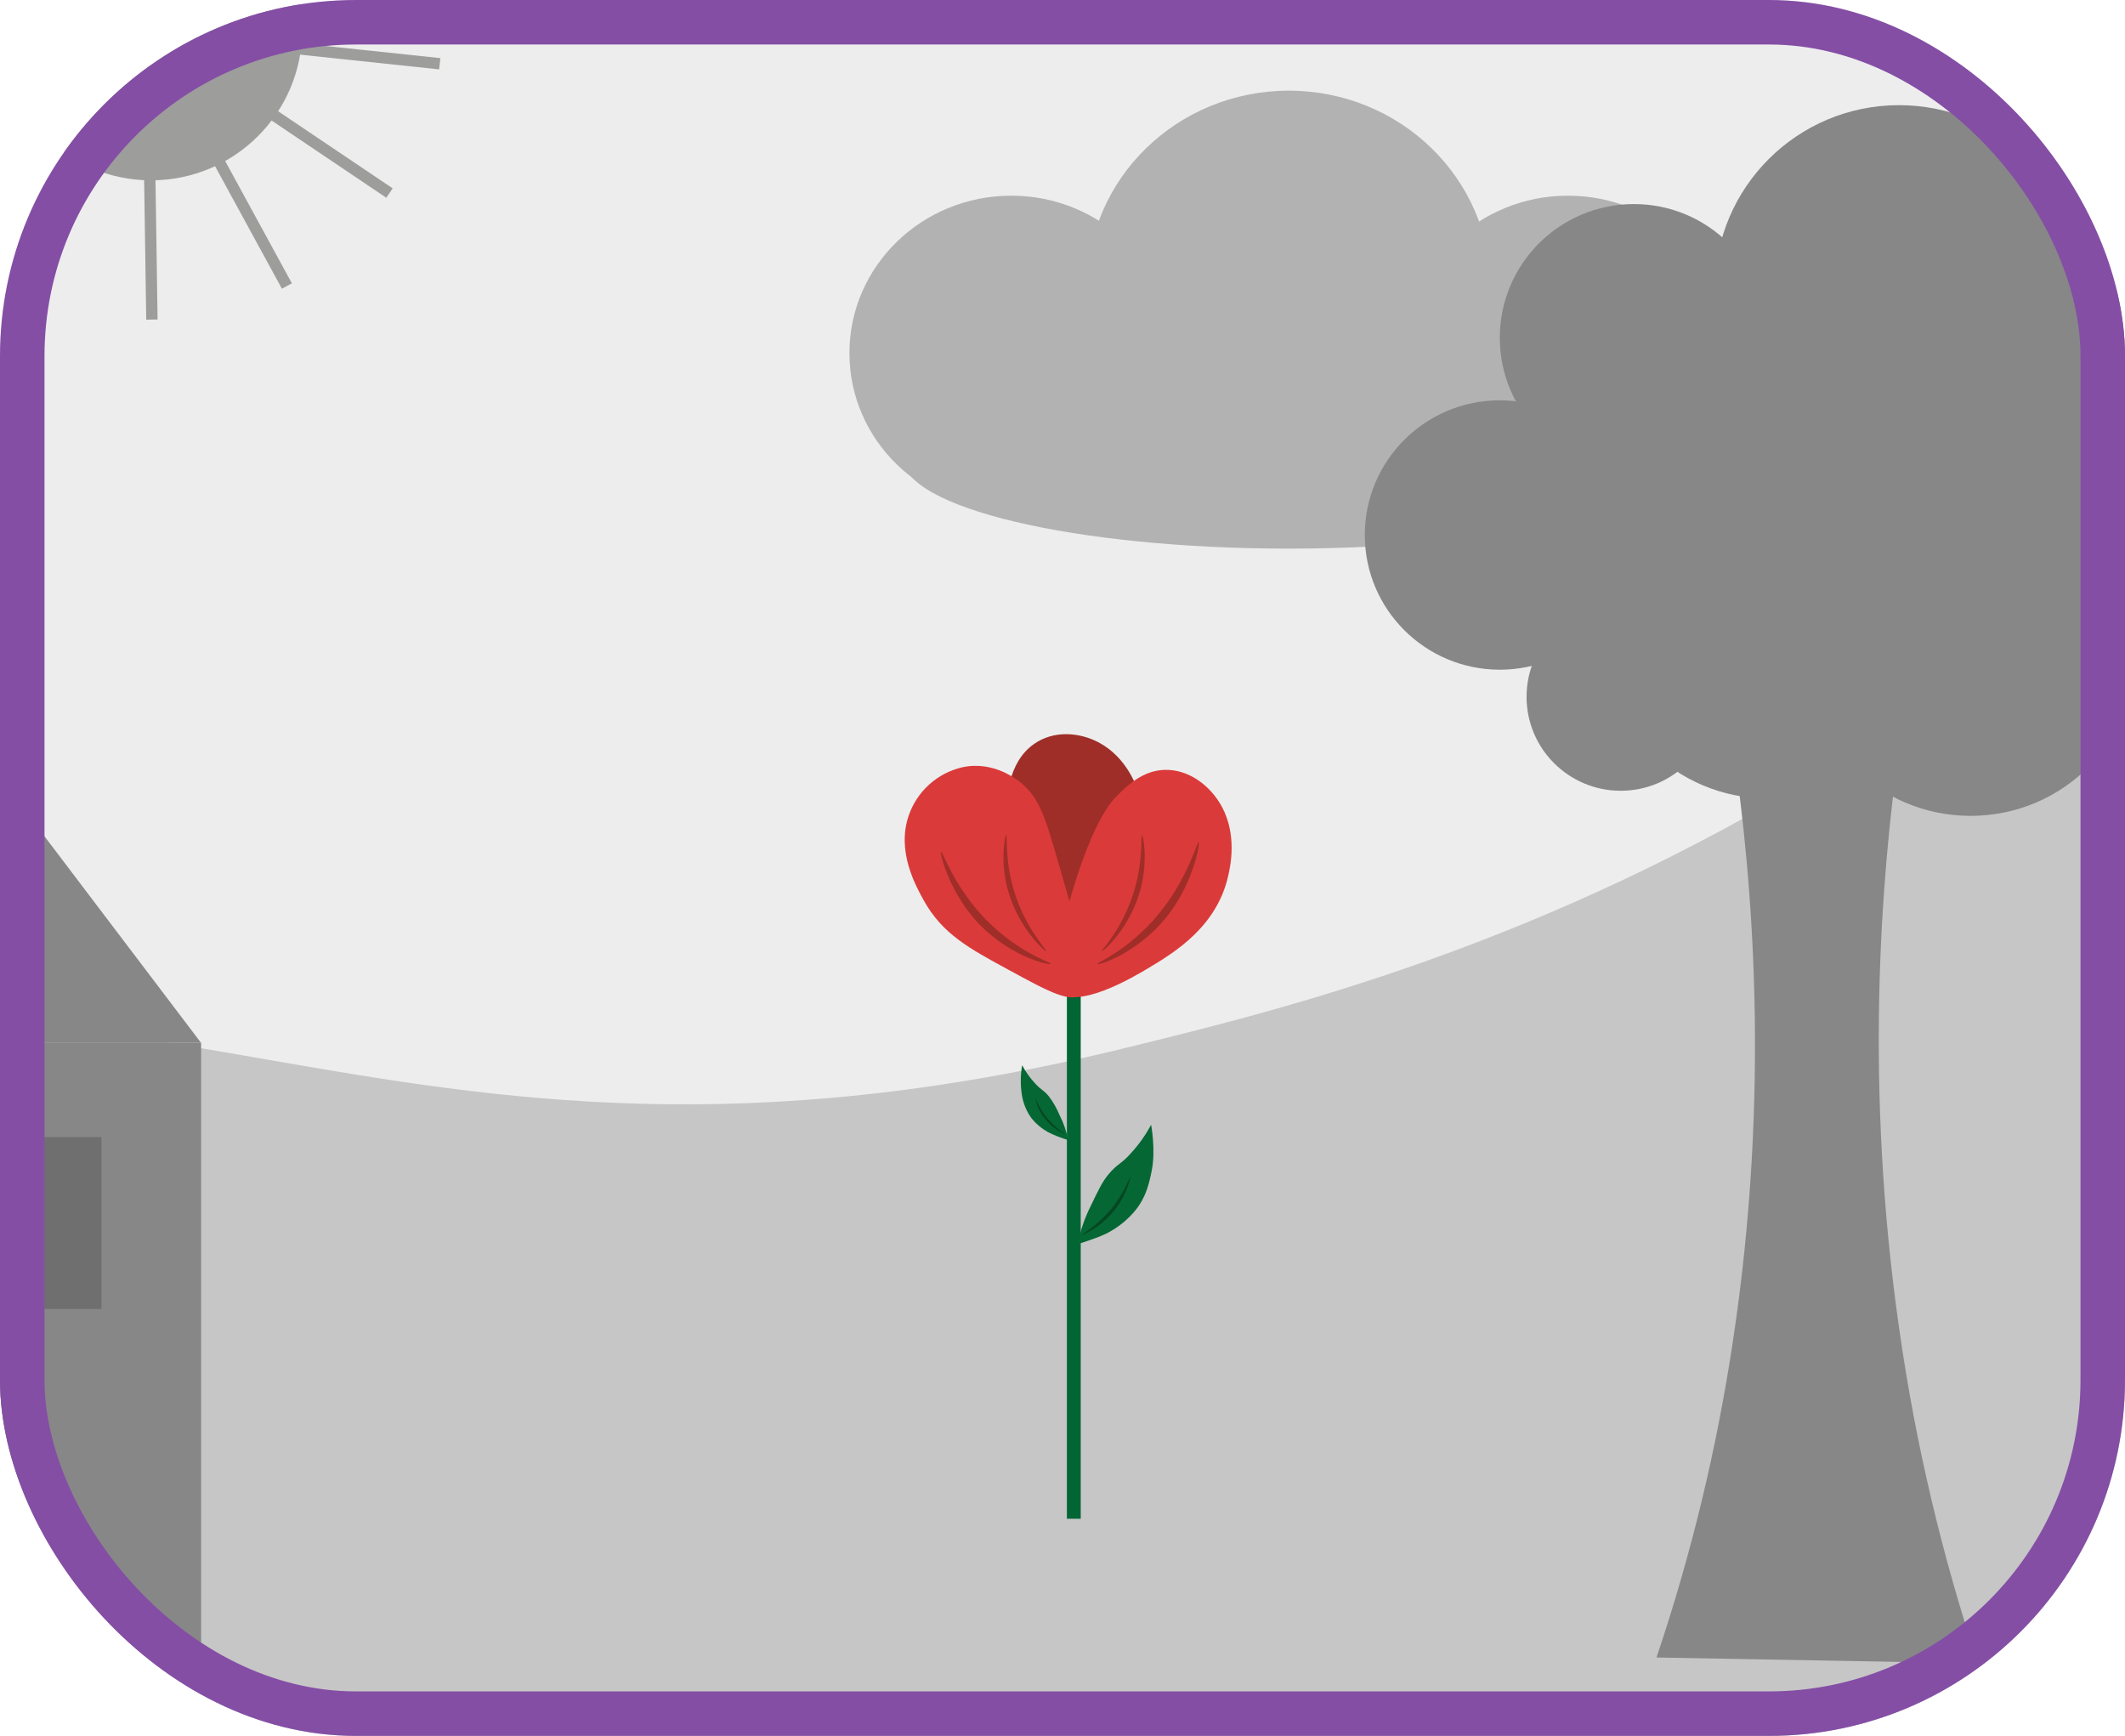 <?xml version="1.0" encoding="UTF-8" standalone="no"?>

<svg width="191" height="156" viewBox="0 0 191 156" fill="none" xmlns="http://www.w3.org/2000/svg">
<g clip-path="url(#clip0_63_149)">
<path d="M221.738 -32.06H-84.993V198.766H221.738V-32.06Z" fill="#EDEDED"/>
<path d="M-105.01 154.44C-94.178 117.844 -52.897 101.55 -40.737 97.363C11.608 79.366 33.033 110.801 100.86 94.249C114.145 91.005 135.259 85.855 159.263 72.101C189.955 54.52 196.725 37.133 223.21 32.181C239.187 29.198 262.304 30.54 268.796 41.973C275.115 53.097 261.873 67.059 250.942 88.006C221.933 143.599 248.514 173.057 226.798 199.033C207.077 222.624 176.354 208.857 68.561 210.572C-36.022 212.241 -83.222 226.419 -101.747 199.657C-113.408 182.814 -106.642 159.952 -105.01 154.44Z" fill="#C6C6C6"/>
<path d="M90.895 45.885C98.93 45.885 105.442 39.55 105.442 31.735C105.442 23.92 98.93 17.585 90.895 17.585C82.862 17.585 76.349 23.92 76.349 31.735C76.349 39.55 82.862 45.885 90.895 45.885Z" fill="#B2B2B2"/>
<path d="M115.844 43.424C125.857 43.424 133.975 35.527 133.975 25.786C133.975 16.045 125.857 8.149 115.844 8.149C105.83 8.149 97.712 16.045 97.712 25.786C97.712 35.527 105.83 43.424 115.844 43.424Z" fill="#B2B2B2"/>
<path d="M140.931 45.885C148.965 45.885 155.478 39.55 155.478 31.735C155.478 23.92 148.965 17.585 140.931 17.585C132.897 17.585 126.384 23.92 126.384 31.735C126.384 39.55 132.897 45.885 140.931 45.885Z" fill="#B2B2B2"/>
<path d="M115.844 49.303C135.021 49.303 150.567 45.63 150.567 41.099C150.567 36.569 135.021 32.896 115.844 32.896C96.666 32.896 81.12 36.569 81.12 41.099C81.12 45.63 96.666 49.303 115.844 49.303Z" fill="#B2B2B2"/>
<path d="M202.937 -10.717C202.937 -6.422 201.226 -2.303 198.182 0.734C195.137 3.771 191.008 5.477 186.702 5.477C165.167 4.623 165.172 -26.062 186.702 -26.911C191.008 -26.911 195.137 -25.205 198.182 -22.168C201.226 -19.131 202.937 -15.012 202.937 -10.717V-10.717Z" fill="#B2B2B2"/>
<path d="M253.3 7.92332e-05C252.334 12.352 176.717 12.331 175.792 7.92332e-05C176.758 -12.352 252.373 -12.331 253.3 7.92332e-05Z" fill="#B2B2B2"/>
<path d="M13.581 16.206C21.082 16.206 27.163 10.141 27.163 2.66C27.163 -4.822 21.082 -10.887 13.581 -10.887C6.081 -10.887 0 -4.822 0 2.66C0 10.141 6.081 16.206 13.581 16.206Z" fill="#9D9D9C"/>
<path d="M8.673 10.507L1.051 25.538L1.962 25.997L9.584 10.966L8.673 10.507Z" fill="#9D9D9C"/>
<path d="M5.542 7.282L-8.137 17.052L-7.546 17.876L6.134 8.107L5.542 7.282Z" fill="#9D9D9C"/>
<path d="M4.319 3.085L-12.413 5.368L-12.274 6.377L4.458 4.093L4.319 3.085Z" fill="#9D9D9C"/>
<path d="M37.797 -7.121L22.098 -0.911L22.474 0.034L38.173 -6.175L37.797 -7.121Z" fill="#9D9D9C"/>
<path d="M22.786 3.445L22.678 4.457L39.472 6.235L39.579 5.224L22.786 3.445Z" fill="#9D9D9C"/>
<path d="M21.276 7.492L20.705 8.337L34.721 17.77L35.293 16.925L21.276 7.492Z" fill="#9D9D9C"/>
<path d="M18.162 10.665L17.266 11.152L25.339 25.946L26.235 25.46L18.162 10.665Z" fill="#9D9D9C"/>
<path d="M13.911 11.869L12.891 11.884L13.144 28.727L14.164 28.712L13.911 11.869Z" fill="#9D9D9C"/>
<path d="M18.077 93.725H-52.47V172.627H18.077V93.725Z" fill="#878787"/>
<path d="M18.077 93.725L-17.197 47.199L-52.47 93.725" fill="#878787"/>
<path d="M9.118 102.184H-6.381V117.643H9.118V102.184Z" fill="#706F6F"/>
<path d="M170.742 66.961H155.749C157.545 79.075 159.15 98.188 155.749 120.588C154.3 130.226 152.005 139.718 148.89 148.955L177.779 149.481C174.552 139.777 172.198 129.806 170.744 119.686C167.563 97.728 169.031 79.017 170.742 66.961Z" fill="#878787"/>
<path d="M134.807 60.184C141.509 60.184 146.943 54.765 146.943 48.08C146.943 41.395 141.509 35.975 134.807 35.975C128.105 35.975 122.671 41.395 122.671 48.08C122.671 54.765 128.105 60.184 134.807 60.184Z" fill="#878787"/>
<path d="M146.855 42.373C153.509 42.373 158.902 36.993 158.902 30.356C158.902 23.72 153.509 18.339 146.855 18.339C140.201 18.339 134.807 23.72 134.807 30.356C134.807 36.993 140.201 42.373 146.855 42.373Z" fill="#878787"/>
<path d="M170.69 42.469C179.831 42.469 187.241 35.078 187.241 25.96C187.241 16.842 179.831 9.45 170.69 9.45C161.548 9.45 154.138 16.842 154.138 25.96C154.138 35.078 161.548 42.469 170.69 42.469Z" fill="#878787"/>
<path d="M198.793 44.724C203.097 40.431 203.097 33.471 198.793 29.178C194.489 24.886 187.511 24.886 183.208 29.178C178.904 33.471 178.904 40.431 183.208 44.724C187.511 49.017 194.489 49.017 198.793 44.724Z" fill="#878787"/>
<path d="M192.104 60.514C196.778 60.514 200.568 56.735 200.568 52.072C200.568 47.41 196.778 43.631 192.104 43.631C187.43 43.631 183.641 47.41 183.641 52.072C183.641 56.735 187.43 60.514 192.104 60.514Z" fill="#878787"/>
<path d="M177.123 73.319C185.396 73.319 192.103 66.629 192.103 58.377C192.103 50.126 185.396 43.436 177.123 43.436C168.85 43.436 162.144 50.126 162.144 58.377C162.144 66.629 168.85 73.319 177.123 73.319Z" fill="#878787"/>
<path d="M145.675 71.063C150.349 71.063 154.138 67.283 154.138 62.621C154.138 57.959 150.349 54.179 145.675 54.179C141.001 54.179 137.211 57.959 137.211 62.621C137.211 67.283 141.001 71.063 145.675 71.063Z" fill="#878787"/>
<path d="M158.902 71.756C167.175 71.756 173.882 65.066 173.882 56.814C173.882 48.562 167.175 41.873 158.902 41.873C150.629 41.873 143.923 48.562 143.923 56.814C143.923 65.066 150.629 71.756 158.902 71.756Z" fill="#878787"/>
<path d="M155.71 58.034C163.983 58.034 170.69 51.344 170.69 43.092C170.69 34.841 163.983 28.151 155.71 28.151C147.437 28.151 140.73 34.841 140.73 43.092C140.73 51.344 147.437 58.034 155.71 58.034Z" fill="#878787"/>
<path d="M176.021 61.339C184.294 61.339 191 54.649 191 46.397C191 38.146 184.294 31.456 176.021 31.456C167.748 31.456 161.041 38.146 161.041 46.397C161.041 54.649 167.748 61.339 176.021 61.339Z" fill="#878787"/>
<path d="M96.008 102.45C95.861 101.68 95.605 100.934 95.249 100.235C94.994 99.617 94.661 99.035 94.257 98.503C93.75 97.9 93.569 97.963 93.013 97.335C92.564 96.852 92.181 96.312 91.875 95.728C91.722 96.582 91.71 97.456 91.838 98.314C91.947 99.117 92.258 99.88 92.742 100.531C93.145 101.018 93.635 101.426 94.186 101.735C94.77 102.03 95.38 102.269 96.008 102.45Z" fill="#056734"/>
<path d="M95.76 101.924C95.149 101.522 94.596 101.038 94.119 100.484C93.679 99.929 93.32 99.315 93.053 98.659C93.185 99.391 93.516 100.073 94.008 100.631C94.471 101.205 95.074 101.651 95.76 101.924V101.924Z" fill="#054622"/>
<path d="M97.139 88.728H95.894V136.484H97.139V88.728Z" fill="#016634"/>
<path d="M97.723 88.728C96.457 88.774 95.358 86.623 93.423 82.815C91.539 79.118 90.28 76.641 90.396 73.341C90.447 71.835 90.572 68.501 92.953 66.851C94.698 65.631 96.999 65.781 98.793 66.74C101.337 68.115 102.199 70.784 102.345 71.282C102.92 73.189 102.584 74.727 101.818 77.65C99.869 85.004 98.875 88.684 97.723 88.728Z" fill="#9F2E28"/>
<path d="M94.909 88.957C96.575 90.99 102.067 87.692 103.186 87.018C105.536 85.615 109.366 83.306 110.397 78.696C110.585 77.861 111.21 75.059 109.822 72.491C108.767 70.545 106.767 69.086 104.597 69.189C102.739 69.279 101.45 70.491 100.539 71.375C99.835 72.057 98.205 73.813 96.142 80.929C94.782 85.622 94.118 87.99 94.909 88.957Z" fill="#DB3A3A"/>
<path d="M97.352 89.293C96.327 90.248 94.255 89.118 90.632 87.142C87.072 85.213 84.698 83.923 83.023 80.904C82.262 79.527 80.578 76.476 81.679 73.285C82.046 72.219 82.678 71.262 83.516 70.505C84.354 69.748 85.371 69.216 86.472 68.957C89.32 68.329 91.471 70.094 91.859 70.426C93.356 71.71 93.9 73.322 94.819 76.478C97.143 84.434 98.286 88.428 97.352 89.293Z" fill="#DB3A3A"/>
<path d="M98.638 86.629C98.715 86.781 102.628 85.576 105.321 81.785C107.338 78.941 107.883 75.741 107.746 75.671C107.609 75.601 106.867 78.58 104.566 81.603C101.786 85.269 98.578 86.486 98.638 86.629Z" fill="#9F2E28"/>
<path d="M94.447 86.621C94.382 86.783 90.402 85.939 87.438 82.411C85.222 79.759 84.448 76.622 84.578 76.538C84.709 76.454 85.634 79.357 88.161 82.151C91.225 85.551 94.496 86.472 94.447 86.621Z" fill="#9F2E28"/>
<path d="M99.037 85.476C99.132 85.551 101.597 83.371 102.514 79.917C103.203 77.329 102.755 75.04 102.638 75.04C102.522 75.04 102.783 77.259 101.935 80.069C100.906 83.48 98.957 85.418 99.037 85.476Z" fill="#9F2E28"/>
<path d="M94.044 85.476C93.952 85.551 91.487 83.371 90.57 79.917C89.879 77.329 90.326 75.04 90.445 75.04C90.565 75.04 90.301 77.259 91.149 80.069C92.18 83.48 94.148 85.418 94.044 85.476Z" fill="#9F2E28"/>
<path d="M96.867 111.801C97.104 110.58 97.512 109.399 98.079 108.292C98.749 106.901 99.083 106.187 99.661 105.501C100.472 104.54 100.764 104.64 101.647 103.638C102.361 102.864 102.972 102.002 103.464 101.072C103.464 101.072 103.895 103.352 103.52 105.198C103.292 106.324 103.031 107.536 102.08 108.736C101.44 109.521 100.659 110.179 99.776 110.676C98.949 111.18 96.867 111.801 96.867 111.801Z" fill="#056734"/>
<path d="M97.261 110.95C98.238 110.308 99.121 109.534 99.885 108.65C100.585 107.764 101.156 106.783 101.582 105.738C101.644 105.764 101.304 107.408 100.055 108.896C98.807 110.383 97.298 111.01 97.261 110.95Z" fill="#054622"/>
</g>
<rect x="2" y="2" width="187" height="152" rx="30" stroke="#844EA5" stroke-width="4"/>
<defs>
<clipPath id="clip0_63_149">
<rect width="191" height="156" rx="32" fill="white"/>
</clipPath>
</defs>
</svg>
